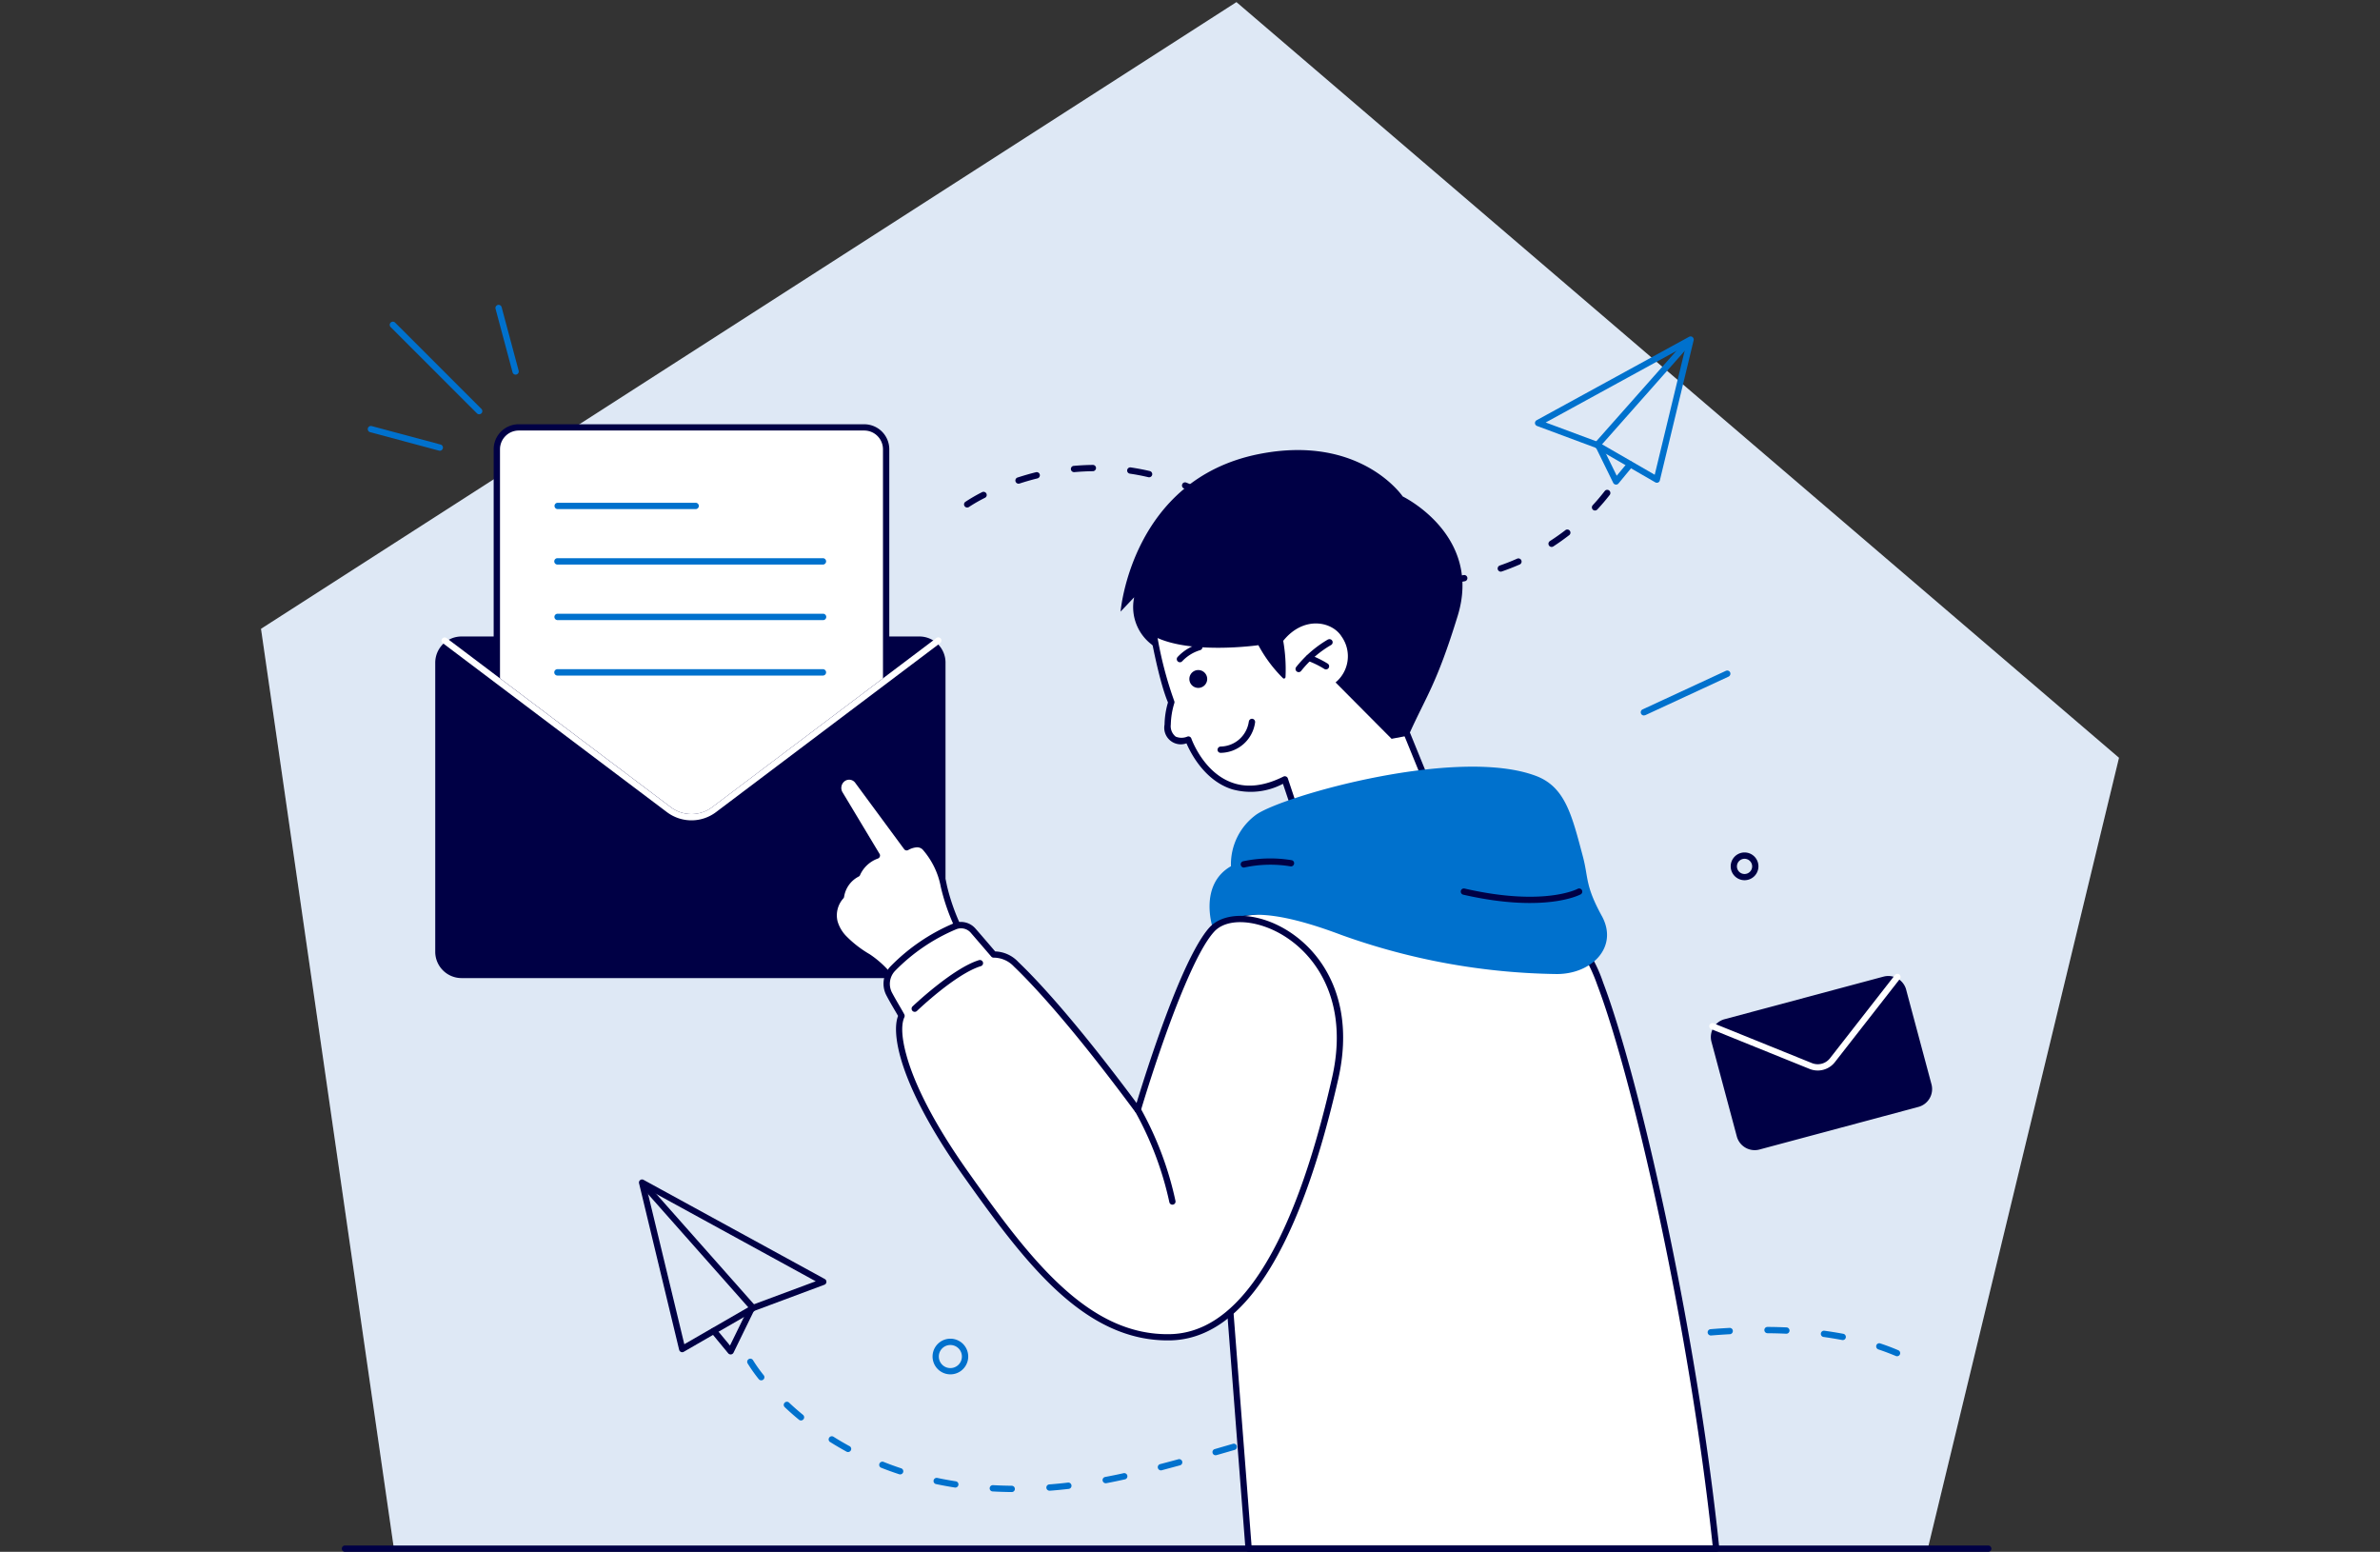 <svg id="mail_verification" xmlns="http://www.w3.org/2000/svg" width="339" height="221.003" viewBox="0 0 339 221.003">
  <rect x="0" y="0" width="339" height="221.003" fill="#333333" stroke="none"/>
  <rect id="back" width="339" height="221" fill="none"/>
  <path id="Path_24486" data-name="Path 24486" d="M138.938,0,0,89.249l18.929,131h218.48l27.235-112.633Z" transform="translate(37.178 0.303)" fill="#f6f5fa"/>
  <path id="Path_24487" data-name="Path 24487" d="M138.938,0,0,89.248l18.93,131H237.409l27.235-112.633Z" transform="translate(37.178 0.303)" fill="#0071cd" opacity="0.1"/>
  <g id="charector" transform="translate(37.178 0.303)">
    <path id="Path_24488" data-name="Path 24488" d="M97.5,94.084a3.721,3.721,0,0,0-3.7-3.742H28.566a3.737,3.737,0,0,0-3.75,3.724v41.183a3.753,3.753,0,0,0,3.75,3.742H93.758a3.736,3.736,0,0,0,3.74-3.732V94.084Z" fill="#000045" fill-rule="evenodd"/>
    <path id="Path_24489" data-name="Path 24489" d="M89.036,63.679a3.108,3.108,0,0,0-3.107-3.109H36.706a3.115,3.115,0,0,0-3.118,3.109V96.522l24.518,18.489a5.316,5.316,0,0,0,6.412,0L89.036,96.522Z" fill="#fff" fill-rule="evenodd"/>
    <path id="Path_24490" data-name="Path 24490" d="M89.491,63.68a3.566,3.566,0,0,0-3.567-3.56H36.706a3.561,3.561,0,0,0-3.567,3.555V96.523a.425.425,0,0,0,.184.356s17.208,12.993,24.51,18.489a5.754,5.754,0,0,0,6.956,0c7.3-5.5,24.518-18.489,24.518-18.489a.425.425,0,0,0,.184-.356Zm-.9,0V96.3c-1.838,1.382-17.473,13.181-24.334,18.353a4.9,4.9,0,0,1-5.883,0L34.04,96.3V63.68a2.677,2.677,0,0,1,2.67-2.67H85.929a2.672,2.672,0,0,1,2.662,2.67" fill="#000045" fill-rule="evenodd"/>
    <path id="Path_24491" data-name="Path 24491" d="M25.876,91.278S49.108,108.8,57.811,115.353a5.811,5.811,0,0,0,7,0C73.5,108.8,96.745,91.278,96.745,91.278a.462.462,0,0,0,.084-.63.45.45,0,0,0-.63-.087s-23.232,17.524-31.924,24.075a4.922,4.922,0,0,1-5.931,0c-8.692-6.551-31.923-24.075-31.923-24.075a.451.451,0,0,0-.546.717" fill="#fff" fill-rule="evenodd"/>
    <path id="Path_24492" data-name="Path 24492" d="M42.256,72.2H61.911a.45.45,0,1,0,0-.9H42.256a.45.45,0,1,0,0,.9" fill="#0071cd" fill-rule="evenodd"/>
    <path id="Path_24493" data-name="Path 24493" d="M42.228,80.1H80.035a.454.454,0,0,0,0-.909H42.225a.454.454,0,1,0,0,.909" fill="#0071cd" fill-rule="evenodd"/>
    <path id="Path_24494" data-name="Path 24494" d="M42.228,88.011H80.035a.455.455,0,1,0,0-.909H42.225a.455.455,0,0,0,0,.909" fill="#0071cd" fill-rule="evenodd"/>
    <path id="Path_24495" data-name="Path 24495" d="M42.228,95.906H80.035a.454.454,0,1,0,0-.908H42.225a.454.454,0,0,0,0,.908" fill="#0071cd" fill-rule="evenodd"/>
    <path id="Path_24496" data-name="Path 24496" d="M91.613,120.559l1.968,3.543a.448.448,0,0,0,.786-.431L92.4,120.118a.456.456,0,0,0-.61-.178.461.461,0,0,0-.176.62" fill="#000045" fill-rule="evenodd"/>
    <path id="Path_24497" data-name="Path 24497" d="M31.393,57.93,19.1,45.642a.449.449,0,1,0-.635.635L30.757,58.565a.449.449,0,0,0,.635-.635" fill="#0071cd" fill-rule="evenodd"/>
    <path id="Path_24498" data-name="Path 24498" d="M36.7,52.5l-2.43-9.07a.449.449,0,0,0-.867.232l2.43,9.07A.449.449,0,0,0,36.7,52.5" fill="#0071cd" fill-rule="evenodd"/>
    <path id="Path_24499" data-name="Path 24499" d="M25.556,63l-9.8-2.626a.449.449,0,0,0-.232.867l9.8,2.626a.449.449,0,1,0,.261-.859L25.556,63" fill="#0071cd" fill-rule="evenodd"/>
    <path id="Path_24500" data-name="Path 24500" d="M160.6,82.748c.906.116,1.812.193,2.71.241a.441.441,0,0,0,.472-.408v-.016a.453.453,0,0,0-.425-.472c-.878-.039-1.754-.125-2.651-.232a.438.438,0,0,0-.5.369v.017a.454.454,0,0,0,.4.5m8.155.116c.917-.1,1.823-.222,2.7-.386a.446.446,0,0,0,.368-.511v-.009a.461.461,0,0,0-.52-.366q-1.3.246-2.632.376a.45.45,0,0,0-.4.491h0a.467.467,0,0,0,.492.4m-16.1-2.005c.867.308,1.736.578,2.6.819a.458.458,0,0,0,.548-.318.445.445,0,0,0-.311-.547H155.5c-.837-.231-1.686-.5-2.534-.8a.45.45,0,0,0-.568.279.439.439,0,0,0,.258.565h.011m24.07.232c.867-.3,1.715-.636,2.545-.993a.453.453,0,0,0-.366-.829c-.8.357-1.63.684-2.469.974a.453.453,0,0,0-.277.578.443.443,0,0,0,.565.271h0M145.26,77.45c.8.463,1.6.887,2.4,1.282a.439.439,0,0,0,.594-.181l.006-.012a.461.461,0,0,0-.2-.607c-.783-.386-1.563-.81-2.352-1.253a.445.445,0,1,0-.464.76l.02.011m38.818.058c.772-.5,1.513-1.031,2.228-1.581a.447.447,0,1,0-.551-.7c-.694.53-1.418,1.041-2.168,1.523a.453.453,0,0,0,.481.768l.009-.006m-45.566-4.54c.626.414,1.253.858,1.879,1.321.106.067.2.144.31.212a.445.445,0,1,0,.52-.723c-.1-.077-.193-.145-.29-.222q-.969-.709-1.927-1.33a.445.445,0,0,0-.492.742m51.822-.713q.94-1.013,1.773-2.082a.456.456,0,0,0-.085-.626.447.447,0,0,0-.628.075h0c-.54.694-1.108,1.369-1.715,2.024a.455.455,0,0,0,.028.636.443.443,0,0,0,.626-.029m-89.5-.357a21.971,21.971,0,0,1,2.284-1.311.442.442,0,0,0,.2-.6v-.005a.46.46,0,0,0-.607-.2,23.48,23.48,0,0,0-2.381,1.378.437.437,0,0,0-.123.607l.007.01a.442.442,0,0,0,.612.126l.015-.01m30.606-2.641c.809.318,1.619.685,2.439,1.08a.452.452,0,0,0,.4-.81c-.839-.4-1.678-.771-2.5-1.1a.439.439,0,0,0-.574.237v.014a.444.444,0,0,0,.243.578m-23.415-.694c.8-.26,1.648-.511,2.554-.733a.455.455,0,0,0,.328-.55.45.45,0,0,0-.54-.328c-.935.231-1.8.491-2.622.752a.451.451,0,1,0,.28.858m15.741-1.4c.858.125,1.725.289,2.612.5a.451.451,0,0,0,.54-.337.459.459,0,0,0-.336-.54c-.906-.212-1.8-.376-2.681-.511a.449.449,0,1,0-.172.881.221.221,0,0,0,.037.006m-7.949-.218c.858-.077,1.745-.125,2.66-.135a.464.464,0,0,0,.444-.453.45.45,0,0,0-.453-.443c-.935.01-1.851.058-2.728.135a.44.44,0,0,0-.4.475v.016a.45.45,0,0,0,.482.4" fill="#000045" fill-rule="evenodd"/>
    <path id="Path_24501" data-name="Path 24501" d="M104.216,212.1c.877.05,1.783.078,2.709.087a.444.444,0,0,0,.453-.435v-.007a.45.45,0,0,0-.444-.453c-.916-.011-1.8-.039-2.67-.087a.451.451,0,0,0-.473.423.439.439,0,0,0,.4.472h.023m8.126-.1c.887-.067,1.783-.154,2.7-.26a.448.448,0,0,0,.4-.5v0a.454.454,0,0,0-.5-.4q-1.345.159-2.661.26a.447.447,0,0,0-.415.475v.008a.458.458,0,0,0,.482.414m-16.2-.945c.868.182,1.764.347,2.68.492a.453.453,0,0,0,.511-.377.447.447,0,0,0-.373-.509h0c-.906-.145-1.774-.3-2.632-.483a.451.451,0,0,0-.53.347.446.446,0,0,0,.342.53h0m24.262-.126c.868-.163,1.755-.347,2.651-.548a.439.439,0,0,0,.339-.52v-.011a.451.451,0,0,0-.53-.347c-.887.2-1.764.375-2.632.54a.446.446,0,0,0-.357.52.457.457,0,0,0,.53.366m-32.071-2.2c.829.329,1.678.637,2.564.926a.446.446,0,1,0,.279-.848c-.868-.288-1.706-.587-2.506-.915a.46.46,0,0,0-.588.26.443.443,0,0,0,.247.576h0m39.965.358,2.6-.7a.444.444,0,0,0,.317-.543v-.005a.45.45,0,0,0-.548-.319q-1.317.361-2.6.694a.452.452,0,0,0-.319.551.461.461,0,0,0,.551.327m7.8-2.159c.85-.241,1.717-.492,2.584-.744a.451.451,0,0,0-.249-.867c-.869.251-1.725.5-2.584.752a.439.439,0,0,0-.312.536v.012a.449.449,0,0,0,.552.312h.005m-55.031-1.871c.742.473,1.523.926,2.342,1.379a.456.456,0,0,0,.607-.182.443.443,0,0,0-.167-.6h-.006c-.81-.442-1.571-.887-2.3-1.348a.449.449,0,0,0-.617.145.44.44,0,0,0,.132.608l.013.008m62.791-.4c.848-.251,1.717-.512,2.573-.772a.45.45,0,0,0,.311-.555h0a.462.462,0,0,0-.559-.3c-.867.26-1.725.512-2.584.772a.433.433,0,0,0-.306.529l.006.019a.449.449,0,0,0,.555.311h0m7.741-2.3c.858-.26,1.717-.512,2.584-.772a.448.448,0,1,0-.26-.858c-.858.262-1.726.512-2.584.772a.448.448,0,1,0,.26.858m-77-2.274c.626.587,1.3,1.194,2.043,1.8a.452.452,0,0,0,.578-.694q-1.1-.9-2-1.754a.445.445,0,0,0-.628.011l-.008.009a.434.434,0,0,0,.006.614l.013.012m84.75-.011,2.584-.752a.447.447,0,1,0-.241-.861h-.01c-.867.251-1.725.492-2.582.744a.459.459,0,0,0-.31.559.45.45,0,0,0,.558.308h0m7.76-2.218c.867-.241,1.726-.473,2.593-.713a.446.446,0,0,0,.32-.543h0a.459.459,0,0,0-.551-.319l-2.6.724a.436.436,0,0,0-.316.528l.006.02a.441.441,0,0,0,.541.311h.01m-97.8-4.01a21.764,21.764,0,0,0,1.59,2.248.456.456,0,0,0,.636.067.443.443,0,0,0,.068-.624h0a22.027,22.027,0,0,1-1.523-2.142.447.447,0,0,0-.771.453m105.6,1.918,2.6-.663a.445.445,0,0,0,.328-.537h0a.455.455,0,0,0-.548-.329q-1.3.319-2.612.666a.444.444,0,0,0-.323.537v.014a.455.455,0,0,0,.548.317m7.815-1.923,2.623-.6a.444.444,0,0,0,.348-.524v-.007a.462.462,0,0,0-.54-.347c-.867.193-1.745.4-2.632.6a.449.449,0,0,0,.2.876m47.638-1.994c.85.28,1.678.6,2.489.934a.445.445,0,1,0,.376-.807l-.029-.012c-.819-.356-1.678-.674-2.545-.963a.441.441,0,0,0-.565.267v.013a.456.456,0,0,0,.28.568m-39.752.308c.887-.173,1.762-.336,2.64-.492a.45.45,0,1,0-.154-.887c-.887.165-1.765.329-2.651.5a.439.439,0,0,0-.36.507v.013a.45.45,0,0,0,.522.355m7.943-1.359c.9-.134,1.784-.249,2.66-.366a.447.447,0,1,0-.115-.887c-.887.106-1.775.232-2.671.366a.446.446,0,0,0-.386.5h0a.454.454,0,0,0,.512.386m24.021-.713c.9.126,1.775.271,2.642.434a.445.445,0,0,0,.52-.355.459.459,0,0,0-.358-.531c-.876-.163-1.773-.308-2.679-.434a.448.448,0,1,0-.126.887m-16.02-.212c.9-.076,1.793-.134,2.668-.182a.45.45,0,0,0,.425-.473.44.44,0,0,0-.454-.426h-.019c-.887.05-1.793.106-2.7.184a.45.45,0,0,0-.414.481.458.458,0,0,0,.492.414m8.029-.316c.9,0,1.793.028,2.671.067a.45.45,0,1,0,.037-.9c-.887-.039-1.793-.067-2.707-.067a.438.438,0,0,0-.444.432v.012a.451.451,0,0,0,.444.453" fill="#0071cd" fill-rule="evenodd"/>
    <path id="Path_24502" data-name="Path 24502" d="M98.185,190.347a2.539,2.539,0,1,0,1.8.74,2.539,2.539,0,0,0-1.8-.74Zm0,.9a1.643,1.643,0,1,1-1.639,1.647v-.008a1.641,1.641,0,0,1,1.639-1.639" fill="#0071cd" fill-rule="evenodd"/>
    <path id="Path_24503" data-name="Path 24503" d="M211.314,121.1a1.976,1.976,0,1,0,1.975,1.977h0a1.975,1.975,0,0,0-1.974-1.976Zm0,.9a1.084,1.084,0,1,1-.008,0h.008" fill="#000045" fill-rule="evenodd"/>
    <path id="Path_24504" data-name="Path 24504" d="M197.159,101.556l11.877-5.5a.466.466,0,0,0,.221-.6.446.446,0,0,0-.59-.226h-.01l-11.875,5.5a.446.446,0,0,0-.215.593v.007a.437.437,0,0,0,.577.217h.01" fill="#0071cd" fill-rule="evenodd"/>
    <path id="Path_24505" data-name="Path 24505" d="M54.493,167.728a.44.44,0,0,0-.645.492l5.711,23.715a.448.448,0,0,0,.259.3.432.432,0,0,0,.4-.024l10.191-5.879,9.839-3.668a.439.439,0,0,0,.285-.386.445.445,0,0,0-.226-.427ZM54.954,169s19.67,10.767,24.058,13.171L70.06,185.5a.238.238,0,0,0-.067.035l-9.7,5.6Z" fill="#000045" fill-rule="evenodd"/>
    <path id="Path_24506" data-name="Path 24506" d="M204.058,48.162a.446.446,0,0,0-.648-.5L181.691,59.546a.479.479,0,0,0-.232.43.461.461,0,0,0,.3.388l8.27,3.078,8.565,4.945a.451.451,0,0,0,.4.028.438.438,0,0,0,.254-.31Zm-1.106.775-4.437,18.372-8.073-4.663a.219.219,0,0,0-.072-.035l-7.383-2.747Z" fill="#0071cd" fill-rule="evenodd"/>
    <path id="Path_24507" data-name="Path 24507" d="M70.326,185.571,55,168.264a.441.441,0,0,0-.622-.048h-.006a.453.453,0,0,0-.042.637L69.654,186.16a.44.44,0,0,0,.622.04l.006,0a.434.434,0,0,0,.058-.611l-.016-.018" fill="#000045" fill-rule="evenodd"/>
    <path id="Path_24508" data-name="Path 24508" d="M190.744,63.279l12.885-14.561a.45.45,0,0,0-.033-.633h0a.455.455,0,0,0-.635.042l-12.9,14.561a.449.449,0,1,0,.676.592" fill="#0071cd" fill-rule="evenodd"/>
    <path id="Path_24509" data-name="Path 24509" d="M69.422,185.965,66.8,191.324l-1.943-2.352a.459.459,0,0,0-.636-.067.449.449,0,0,0-.06.634h0l2.386,2.89a.458.458,0,0,0,.4.158.445.445,0,0,0,.352-.243l2.922-5.987a.445.445,0,0,0-.2-.594.451.451,0,0,0-.6.2" fill="#000045" fill-rule="evenodd"/>
    <path id="Path_24510" data-name="Path 24510" d="M190.139,63.434l2.465,5.03a.463.463,0,0,0,.353.246.439.439,0,0,0,.4-.162l2.007-2.43a.445.445,0,0,0-.062-.626h0a.439.439,0,0,0-.619.048l-.007.008-1.572,1.9-2.155-4.4a.451.451,0,1,0-.822.371l.011.023" fill="#0071cd" fill-rule="evenodd"/>
    <path id="Path_24511" data-name="Path 24511" d="M234.333,140.645a2.631,2.631,0,0,0-3.222-1.862H231.1l-22.638,6.065a2.632,2.632,0,0,0-1.862,3.224h0l3.609,13.472a2.637,2.637,0,0,0,3.226,1.862c5.281-1.416,17.361-4.652,22.638-6.068a2.632,2.632,0,0,0,1.864-3.222h0c-.949-3.546-2.66-9.928-3.609-13.475" fill="#000045" fill-rule="evenodd"/>
    <path id="Path_24512" data-name="Path 24512" d="M206.558,146.261s9.815,3.971,14.008,5.664a3.1,3.1,0,0,0,3.616-.969c2.775-3.551,9.256-11.853,9.256-11.853a.444.444,0,0,0-.075-.623h0a.455.455,0,0,0-.633.076l-9.25,11.851a2.209,2.209,0,0,1-2.575.689L206.9,145.431a.451.451,0,0,0-.583.247.445.445,0,0,0,.242.581h.005" fill="#fff" fill-rule="evenodd"/>
    <path id="Path_24513" data-name="Path 24513" d="M127.132,89.865s1.184,6.815,2.525,9.842c0,0-2.187,6.7,2.428,5.311,0,0,3.748,10.68,13.743,5.678l1.769,5.282,19.044-3.4-4.255-10.44L152.758,85.18Z" fill="#fff" fill-rule="evenodd"/>
    <path id="Path_24514" data-name="Path 24514" d="M127.043,89.422a.455.455,0,0,0-.358.521s1.173,6.661,2.5,9.794a11.773,11.773,0,0,0-.488,3.152,2.36,2.36,0,0,0,3.124,2.67c.538,1.263,2.536,5.3,6.5,6.545a9.814,9.814,0,0,0,7.24-.781l1.611,4.8a.451.451,0,0,0,.507.3l19.044-3.412a.444.444,0,0,0,.319-.222.477.477,0,0,0,.02-.386l-4.257-10.44a.232.232,0,0,1-.028-.048L153.15,84.959a.453.453,0,0,0-.468-.222Zm.607.8,24.879-4.54s9.039,15.934,9.449,16.648l4.036,9.9L147.9,115.468l-1.641-4.916a.44.44,0,0,0-.258-.27.448.448,0,0,0-.369.01c-2.864,1.436-5.192,1.542-7.041.954-4.336-1.359-6.076-6.372-6.076-6.372a.442.442,0,0,0-.557-.279,2.175,2.175,0,0,1-1.671.01,1.9,1.9,0,0,1-.7-1.725,11.1,11.1,0,0,1,.5-3.037.452.452,0,0,0-.011-.318,53.9,53.9,0,0,1-2.426-9.3" fill="#000045" fill-rule="evenodd"/>
    <path id="Path_24515" data-name="Path 24515" d="M151.976,90.766a16.156,16.156,0,0,0-4.526,3.922.449.449,0,0,0,.7.563,15.167,15.167,0,0,1,4.253-3.688.448.448,0,0,0,.19-.6h0a.455.455,0,0,0-.611-.19" fill="#000045" fill-rule="evenodd"/>
    <path id="Path_24516" data-name="Path 24516" d="M151.927,94.2a14.639,14.639,0,0,0-2.517-1.234.447.447,0,0,0-.566.284v.006a.453.453,0,0,0,.293.565,13.159,13.159,0,0,1,2.317,1.143.449.449,0,0,0,.475-.763" fill="#000045" fill-rule="evenodd"/>
    <path id="Path_24517" data-name="Path 24517" d="M145.6,90.964a23.631,23.631,0,0,1,.327,5.157.235.235,0,0,1-.134.193.208.208,0,0,1-.232-.039,19.731,19.731,0,0,1-3.5-4.694s-9.679,1.388-14.808-1.234l.329,1.62a6.71,6.71,0,0,1-3.211-7.21L122.433,86.8s1.542-18.778,19.627-22.422c14.54-2.92,20.561,6.022,20.561,6.022S174,75.889,170.447,87.418c-3.046,9.881-4.481,11.384-7,17.033l-2.411.463-7.979-8.03a4.845,4.845,0,0,0,.856-6.536c-1.34-2.15-5.389-3.017-8.318.617" fill="#000045" fill-rule="evenodd"/>
    <path id="Path_24518" data-name="Path 24518" d="M131.233,93.848a5.8,5.8,0,0,1,2.56-1.567.452.452,0,0,0,.282-.569.443.443,0,0,0-.56-.282h-.008a6.578,6.578,0,0,0-2.968,1.852.452.452,0,0,0,.069.634.444.444,0,0,0,.624-.07" fill="#000045" fill-rule="evenodd"/>
    <path id="Path_24519" data-name="Path 24519" d="M140.7,102.459a4.128,4.128,0,0,1-4.036,3.557.472.472,0,0,0-.421.472.44.44,0,0,0,.454.424h.025a5,5,0,0,0,4.873-4.35.461.461,0,0,0-.4-.5.452.452,0,0,0-.492.4" fill="#000045" fill-rule="evenodd"/>
    <path id="Path_24520" data-name="Path 24520" d="M133.672,97.653a1.271,1.271,0,1,0-.941-.248,1.271,1.271,0,0,0,.941.248" fill="#000045"/>
    <path id="Path_24521" data-name="Path 24521" d="M140.674,220.253,135.92,158.8V130.259l31.666-4.241,20.127,8.512c3.635.366,15.415,46.047,19.549,85.723Z" fill="#fff" fill-rule="evenodd"/>
    <path id="Path_24522" data-name="Path 24522" d="M140.221,220.283a.46.46,0,0,0,.453.414h66.589a.447.447,0,0,0,.453-.492c-3.314-31.79-11.539-67.419-16.551-80.586a19.946,19.946,0,0,0-2.372-4.83,1.765,1.765,0,0,0-.954-.694l-20.08-8.493a.463.463,0,0,0-.23-.029l-31.666,4.241a.457.457,0,0,0-.4.444v28.534a.043.043,0,0,0,.011.028Zm.867-.483c-.414-5.311-4.637-59.918-4.715-61.026v-28.12c3.481-.472,29.171-3.913,31.157-4.173,1.608.684,20,8.454,20,8.454a.62.62,0,0,0,.134.037.465.465,0,0,1,.212.145,3.314,3.314,0,0,1,.481.588,23.759,23.759,0,0,1,1.966,4.234c4.975,13.061,13.1,48.293,16.444,79.862Z" fill="#000045" fill-rule="evenodd"/>
    <path id="Path_24523" data-name="Path 24523" d="M138.157,123.058a8.734,8.734,0,0,1,3.655-7.384c4-2.709,28.649-9.678,39.791-5.475,4.173,1.571,5.118,5.61,6.681,11.481.819,3.094.288,4.068,2.7,8.473s-1.426,8.281-6.44,8.261a94.3,94.3,0,0,1-30.654-5.562c-12.753-4.81-15.48-2.458-18.324-.993,0,0-2.072-6.131,2.593-8.8" fill="#0071cd" fill-rule="evenodd"/>
    <path id="Path_24524" data-name="Path 24524" d="M140.084,123.236a17.582,17.582,0,0,1,6.527-.162.444.444,0,0,0,.529-.334.436.436,0,0,0-.308-.533l-.028-.006a18.786,18.786,0,0,0-6.915.151.454.454,0,0,0-.334.539.443.443,0,0,0,.52.347h.009" fill="#000045" fill-rule="evenodd"/>
    <path id="Path_24525" data-name="Path 24525" d="M187.555,126.274s-4.75,2.574-16.115-.033a.437.437,0,0,0-.533.313l-.005.021a.452.452,0,0,0,.334.538c11.816,2.7,16.75-.054,16.75-.054a.449.449,0,0,0-.431-.786" fill="#000045" fill-rule="evenodd"/>
    <path id="Path_24526" data-name="Path 24526" d="M11.96,220.7H246.017a.45.45,0,1,0,0-.9H11.96a.45.45,0,1,0,0,.9" fill="#000045" fill-rule="evenodd"/>
    <path id="Path_24527" data-name="Path 24527" d="M99.307,131.766a30.379,30.379,0,0,1-2.039-5.813,11.76,11.76,0,0,0-2.725-5.592c-.969-.969-2.584,0-2.584,0s-4.916-6.662-6.975-9.458a1.523,1.523,0,0,0-2.109-.323,1.658,1.658,0,0,0-.434,2.18c1.625,2.715,5.279,8.782,5.279,8.782a4.949,4.949,0,0,0-2.806,2.594s-2.19,1.151-2.3,3.21a4.02,4.02,0,0,0-.949,3.623c.5,2.2,3.25,4.088,4.8,5.008a13.865,13.865,0,0,1,3,2.736l4.714-1.413Z" fill="#fff" fill-rule="evenodd"/>
    <path id="Path_24528" data-name="Path 24528" d="M99.632,132.069a.431.431,0,0,0,.081-.494,29.424,29.424,0,0,1-2-5.694,12.262,12.262,0,0,0-2.857-5.844,2,2,0,0,0-1.685-.545,3.69,3.69,0,0,0-1.07.293l-6.763-9.145a1.941,1.941,0,0,0-2.712-.423l-.013.009a2.088,2.088,0,0,0-.555,2.766l5.017,8.348a5.229,5.229,0,0,0-2.523,2.483,4.945,4.945,0,0,0-2.382,3.331,4.516,4.516,0,0,0-.939,3.917,5.94,5.94,0,0,0,1.575,2.653,16.572,16.572,0,0,0,3.422,2.645,13.108,13.108,0,0,1,2.887,2.625.451.451,0,0,0,.475.152l4.714-1.413a.6.6,0,0,0,.2-.121Zm-.858-.4L93.932,136.9l-4.31,1.292a14.13,14.13,0,0,0-2.927-2.6,15.769,15.769,0,0,1-3.24-2.484,5.064,5.064,0,0,1-1.342-2.239,3.612,3.612,0,0,1,.818-3.21.463.463,0,0,0,.131-.293,3.913,3.913,0,0,1,2.069-2.836.4.4,0,0,0,.212-.252,4.419,4.419,0,0,1,2.523-2.311.454.454,0,0,0,.273-.272.424.424,0,0,0-.03-.384l-5.279-8.782a1.2,1.2,0,0,1,.313-1.585,1.07,1.07,0,0,1,1.484.222l6.975,9.458a.446.446,0,0,0,.6.121,2.9,2.9,0,0,1,1.07-.363,1.134,1.134,0,0,1,.959.292,11.216,11.216,0,0,1,2.6,5.35,28.9,28.9,0,0,0,1.948,5.652" fill="#000045" fill-rule="evenodd"/>
    <path id="Path_24529" data-name="Path 24529" d="M104.352,135.629a4.317,4.317,0,0,1,3.2,1.379c2.767,2.651,8.319,8.578,17.332,20.754,0,0,6.111-20.812,10.555-25.7s21.892,2.17,17.554,21.2-11.463,36.591-23.444,36.871S109.161,179.251,100.4,166.9s-10.16-19.713-9.283-22.247a1.992,1.992,0,0,1,.116-.288c-.241-.492-1.07-1.812-1.755-3.1A3.146,3.146,0,0,1,90,137.631a27.087,27.087,0,0,1,8.839-6.015,2.266,2.266,0,0,1,2.593.626c1.176,1.359,2.921,3.4,2.921,3.4" fill="#fff" fill-rule="evenodd"/>
    <path id="Path_24530" data-name="Path 24530" d="M104.564,135.185c-.424-.492-1.8-2.111-2.8-3.247a2.739,2.739,0,0,0-3.1-.744,27.571,27.571,0,0,0-8.994,6.122,3.564,3.564,0,0,0-.588,4.145c.607,1.166,1.34,2.343,1.658,2.92-.029.078-.048.117-.048.126-.366,1.071-.376,2.942.357,5.64,1.06,3.885,3.682,9.542,8.984,17.012,4.4,6.208,8.714,12.107,13.428,16.427,4.781,4.374,9.987,7.132,16.1,7,4.927-.115,9.072-3.046,12.532-7.808,5.09-6.978,8.734-17.929,11.346-29.41,3.1-13.659-4.78-21.274-11.316-22.9-2.922-.732-5.593-.26-7.019,1.3-1.348,1.483-2.872,4.433-4.318,7.826-2.747,6.46-5.283,14.567-6.073,17.188-8.724-11.721-14.121-17.485-16.85-20.088a4.712,4.712,0,0,0-3.3-1.5m-.549.733a.441.441,0,0,0,.328.154,3.949,3.949,0,0,1,2.9,1.264c2.757,2.64,8.29,8.56,17.274,20.7a.458.458,0,0,0,.444.173.444.444,0,0,0,.346-.319s2.989-10.169,6.306-17.938c1.4-3.286,2.842-6.141,4.153-7.576,1.244-1.37,3.585-1.678,6.13-1.041,6.228,1.55,13.622,8.838,10.663,21.833-2.584,11.355-6.161,22.18-11.192,29.091-3.278,4.5-7.173,7.316-11.838,7.431-5.87.137-10.864-2.554-15.462-6.766-4.675-4.281-8.945-10.132-13.3-16.282-5.215-7.344-7.808-12.907-8.849-16.733-.675-2.439-.713-4.147-.376-5.109a2.024,2.024,0,0,1,.106-.26.483.483,0,0,0-.01-.366c-.241-.5-1.07-1.823-1.764-3.124a2.69,2.69,0,0,1,.444-3.1,26.538,26.538,0,0,1,8.7-5.918,1.83,1.83,0,0,1,2.082.5c1.176,1.359,2.921,3.392,2.921,3.392" fill="#000045" fill-rule="evenodd"/>
    <path id="Path_24531" data-name="Path 24531" d="M124.5,157.987a46.913,46.913,0,0,1,4.88,12.915.445.445,0,1,0,.874-.173,47.613,47.613,0,0,0-4.977-13.2.449.449,0,1,0-.776.453" fill="#000045" fill-rule="evenodd"/>
    <path id="Path_24532" data-name="Path 24532" d="M93.43,143.671s5.472-5.268,9.1-6.378a.449.449,0,0,0,.3-.559.456.456,0,0,0-.56-.3c-3.77,1.151-9.469,6.592-9.469,6.592a.455.455,0,0,0-.011.635.447.447,0,0,0,.632.015h0" fill="#000045" fill-rule="evenodd"/>
  </g>
</svg>
